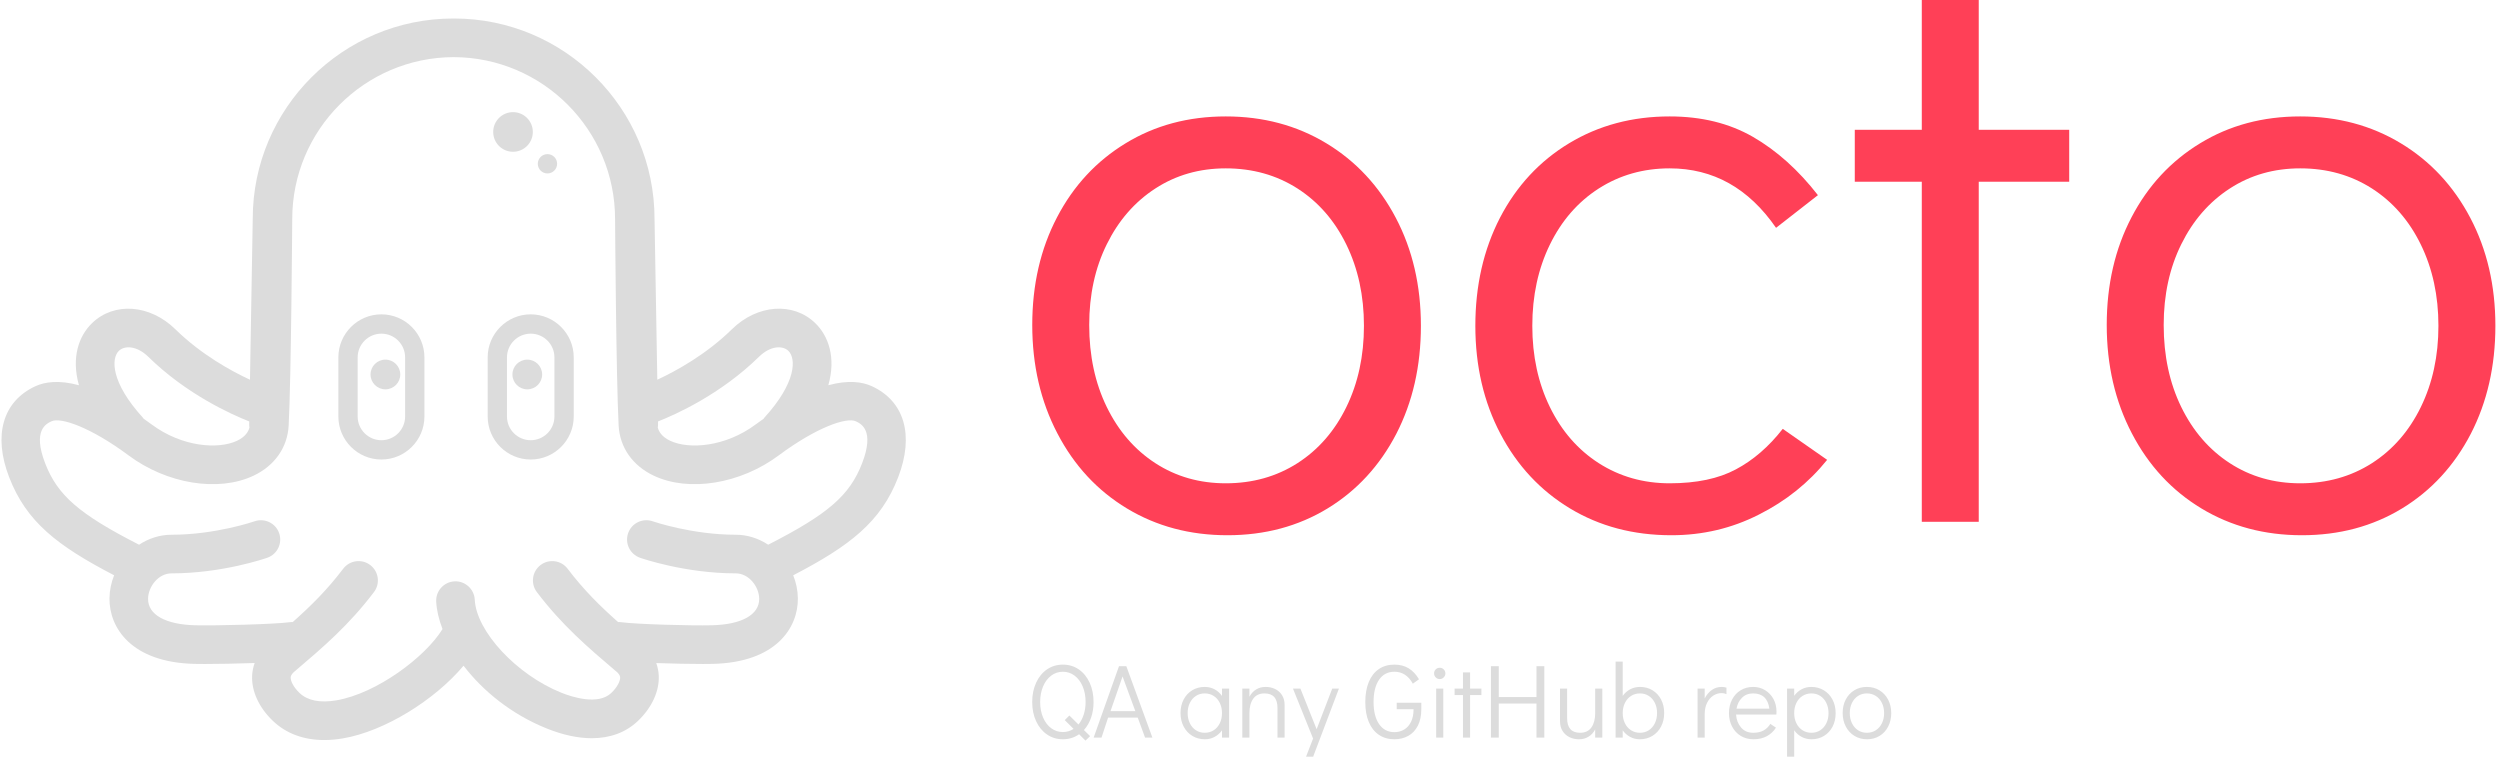 <svg xmlns="http://www.w3.org/2000/svg" version="1.1" xmlns:xlink="http://www.w3.org/1999/xlink" xmlns:svgjs="http://svgjs.dev/svgjs" width="1500" height="454" viewBox="0 0 1500 454"><g transform="matrix(1,0,0,1,-0.909,0.559)"><svg viewBox="0 0 396 120" data-background-color="#282634" preserveAspectRatio="xMidYMid meet" height="454" width="1500" xmlns="http://www.w3.org/2000/svg" xmlns:xlink="http://www.w3.org/1999/xlink"><g id="tight-bounds" transform="matrix(1,0,0,1,0.24,-0.148)"><svg viewBox="0 0 395.52 120.296" height="120.296" width="395.52"><g><svg viewBox="0 0 674.104 205.026" height="120.296" width="395.52"><g transform="matrix(1,0,0,1,278.584,0)"><svg viewBox="0 0 395.52 205.026" height="205.026" width="395.52"><g id="textblocktransform"><svg viewBox="0 0 395.52 205.026" height="205.026" width="395.52" id="textblock"><g><svg viewBox="0 0 395.52 144.669" height="144.669" width="395.52"><g transform="matrix(1,0,0,1,0,0)"><svg width="395.52" viewBox="1.7 -31.15 87.34 31.95" height="144.669" data-palette-color="#ff4057"><path d="M13.35 0.8Q10 0.8 7.35-0.8 4.7-2.4 3.2-5.28 1.7-8.15 1.7-11.75L1.7-11.75Q1.7-15.35 3.18-18.18 4.65-21 7.28-22.6 9.9-24.2 13.25-24.2L13.25-24.2Q16.6-24.2 19.25-22.6 21.9-21 23.4-18.15 24.9-15.3 24.9-11.7L24.9-11.7Q24.9-8.1 23.43-5.25 21.95-2.4 19.33-0.8 16.7 0.8 13.35 0.8L13.35 0.8ZM13.25-2.3Q15.65-2.3 17.53-3.5 19.4-4.7 20.45-6.85 21.5-9 21.5-11.7L21.5-11.7Q21.5-14.4 20.45-16.55 19.4-18.7 17.53-19.9 15.65-21.1 13.25-21.1L13.25-21.1Q10.9-21.1 9.05-19.9 7.2-18.7 6.15-16.57 5.1-14.45 5.1-11.75L5.1-11.75Q5.1-9 6.15-6.85 7.2-4.7 9.05-3.5 10.9-2.3 13.25-2.3L13.25-2.3ZM39.85 0.8Q36.45 0.8 33.8-0.8 31.15-2.4 29.65-5.25 28.15-8.1 28.15-11.7L28.15-11.7Q28.15-15.3 29.62-18.15 31.1-21 33.75-22.6 36.4-24.2 39.75-24.2L39.75-24.2Q42.6-24.2 44.72-22.98 46.85-21.75 48.6-19.5L48.6-19.5 46.1-17.55Q43.65-21.1 39.75-21.1L39.75-21.1Q37.4-21.1 35.52-19.9 33.65-18.7 32.6-16.55 31.55-14.4 31.55-11.7L31.55-11.7Q31.55-9 32.6-6.85 33.65-4.7 35.52-3.5 37.4-2.3 39.75-2.3L39.75-2.3Q42.15-2.3 43.7-3.13 45.25-3.95 46.5-5.55L46.5-5.55 49.15-3.7Q47.5-1.65 45.07-0.43 42.65 0.8 39.85 0.8L39.85 0.8ZM58.2 0L54.8 0 54.8-20.3 50.8-20.3 50.8-23.4 54.8-23.4 54.8-31.15 58.2-31.15 58.2-23.4 63.6-23.4 63.6-20.3 58.2-20.3 58.2 0ZM77.49 0.8Q74.14 0.8 71.49-0.8 68.84-2.4 67.34-5.28 65.84-8.15 65.84-11.75L65.84-11.75Q65.84-15.35 67.32-18.18 68.79-21 71.42-22.6 74.04-24.2 77.39-24.2L77.39-24.2Q80.74-24.2 83.39-22.6 86.04-21 87.54-18.15 89.04-15.3 89.04-11.7L89.04-11.7Q89.04-8.1 87.57-5.25 86.09-2.4 83.47-0.8 80.84 0.8 77.49 0.8L77.49 0.8ZM77.39-2.3Q79.79-2.3 81.67-3.5 83.54-4.7 84.59-6.85 85.64-9 85.64-11.7L85.64-11.7Q85.64-14.4 84.59-16.55 83.54-18.7 81.67-19.9 79.79-21.1 77.39-21.1L77.39-21.1Q75.04-21.1 73.19-19.9 71.34-18.7 70.29-16.57 69.24-14.45 69.24-11.75L69.24-11.75Q69.24-9 70.29-6.85 71.34-4.7 73.19-3.5 75.04-2.3 77.39-2.3L77.39-2.3Z" opacity="1" transform="matrix(1,0,0,1,0,0)" fill="#ff4057" class="wordmark-text-0" data-fill-palette-color="primary" id="text-0"></path></svg></g></svg></g><g transform="matrix(1,0,0,1,0,178.822)"><svg viewBox="0 0 232.21 26.204" height="26.204" width="232.21"><g transform="matrix(1,0,0,1,0,0)"><svg width="232.21" viewBox="2.75 -36.3 410.26 46.3" height="26.204" data-palette-color="#dcdcdc"><path d="M32.05-16.95Q32.05-12.9 30.85-9.47 29.65-6.05 27.45-3.6L27.45-3.6 30.4-0.7 28.2 1.45 25.15-1.6Q21.75 0.8 17.4 0.8L17.4 0.8Q13.15 0.8 9.83-1.48 6.5-3.75 4.63-7.8 2.75-11.85 2.75-17L2.75-17Q2.75-22.15 4.63-26.23 6.5-30.3 9.83-32.58 13.15-34.85 17.4-34.85L17.4-34.85Q21.65-34.85 24.98-32.58 28.3-30.3 30.18-26.23 32.05-22.15 32.05-16.95L32.05-16.95ZM17.4-2.65Q20.15-2.65 22.5-4.15L22.5-4.15 18.3-8.35 20.5-10.55 24.85-6.25Q26.45-8.2 27.35-10.98 28.25-13.75 28.25-17L28.25-17Q28.25-21.15 26.85-24.45 25.45-27.75 22.98-29.6 20.5-31.45 17.4-31.45L17.4-31.45Q14.3-31.45 11.83-29.6 9.35-27.75 7.95-24.45 6.55-21.15 6.55-17L6.55-17Q6.55-12.85 7.95-9.58 9.35-6.3 11.83-4.48 14.3-2.65 17.4-2.65L17.4-2.65ZM60.15 0L56.65 0 53.15-9.55 39-9.55 35.85 0 32.1 0 44.2-34.1 47.7-34.1 60.15 0ZM45.9-29.2L40.15-12.65 52-12.65 45.9-29.2ZM93.39-23.4L96.79-23.4 96.79 0 93.39 0 93.39-3.45Q91.94-1.45 89.84-0.33 87.74 0.8 85.24 0.8L85.24 0.8Q81.89 0.8 79.24-0.8 76.59-2.4 75.09-5.25 73.59-8.1 73.59-11.75L73.59-11.75Q73.59-15.35 75.07-18.18 76.54-21 79.17-22.6 81.79-24.2 85.14-24.2L85.14-24.2Q87.69-24.2 89.82-23.08 91.94-21.95 93.39-19.9L93.39-19.9 93.39-23.4ZM85.14-2.3Q87.54-2.3 89.42-3.5 91.29-4.7 92.34-6.85 93.39-9 93.39-11.7L93.39-11.7Q93.39-14.4 92.34-16.55 91.29-18.7 89.42-19.9 87.54-21.1 85.14-21.1L85.14-21.1Q82.79-21.1 80.94-19.9 79.09-18.7 78.04-16.57 76.99-14.45 76.99-11.75L76.99-11.75Q76.99-9 78.04-6.85 79.09-4.7 80.94-3.5 82.79-2.3 85.14-2.3L85.14-2.3ZM114.24-24.2Q116.69-24.2 118.77-23.2 120.84-22.2 122.07-20.25 123.29-18.3 123.29-15.65L123.29-15.65 123.29 0 119.89 0 119.89-14.15Q119.89-21.1 113.69-21.1L113.69-21.1Q110.09-21.1 108.29-18.55 106.49-16 106.49-11.7L106.49-11.7 106.49 0 103.09 0 103.09-23.4 106.49-23.4 106.49-19.5Q107.69-21.75 109.67-22.98 111.64-24.2 114.24-24.2L114.24-24.2ZM138.59-4L146.04-23.4 149.24-23.4 136.59 10 133.19 10 136.89 0.45 127.29-23.4 130.84-23.4 138.59-4ZM175.73 0.8Q171.43 0.8 168.31-1.33 165.18-3.45 163.51-7.43 161.83-11.4 161.83-16.95L161.83-16.95Q161.83-22.55 163.51-26.58 165.18-30.6 168.31-32.73 171.43-34.85 175.73-34.85L175.73-34.85Q179.68-34.85 182.56-33.08 185.43-31.3 187.48-27.85L187.48-27.85 184.53-25.75Q181.38-31.45 175.73-31.45L175.73-31.45Q171.03-31.45 168.41-27.63 165.78-23.8 165.78-17L165.78-17Q165.78-10.25 168.43-6.43 171.08-2.6 175.73-2.6L175.73-2.6Q178.33-2.6 180.41-3.85 182.48-5.1 183.68-7.55 184.88-10 184.88-13.55L184.88-13.55 176.83-13.55 176.83-16.65 188.58-16.65 188.58-13.55Q188.58-8.9 186.93-5.68 185.28-2.45 182.36-0.83 179.43 0.8 175.73 0.8L175.73 0.8ZM199.08 0L195.68 0 195.68-23.4 199.08-23.4 199.08 0ZM197.38-27.95Q196.23-27.95 195.46-28.75 194.68-29.55 194.68-30.7L194.68-30.7Q194.68-31.8 195.46-32.58 196.23-33.35 197.38-33.35L197.38-33.35Q198.48-33.35 199.28-32.58 200.08-31.8 200.08-30.65L200.08-30.65Q200.08-29.55 199.28-28.75 198.48-27.95 197.38-27.95L197.38-27.95ZM211.88 0L208.48 0 208.48-20.3 204.48-20.3 204.48-23.4 208.48-23.4 208.48-31.15 211.88-31.15 211.88-23.4 217.28-23.4 217.28-20.3 211.88-20.3 211.88 0ZM225.58 0L221.83 0 221.83-34.1 225.58-34.1 225.58-19.35 243.58-19.35 243.58-34.1 247.33-34.1 247.33 0 243.58 0 243.58-16.25 225.58-16.25 225.58 0ZM271.62-23.4L275.02-23.4 275.02 0 271.62 0 271.62-3.9Q270.42-1.65 268.45-0.43 266.47 0.8 263.87 0.8L263.87 0.8Q261.42 0.8 259.35-0.2 257.27-1.2 256.05-3.15 254.82-5.1 254.82-7.75L254.82-7.75 254.82-23.4 258.22-23.4 258.22-9.25Q258.22-2.3 264.42-2.3L264.42-2.3Q268.02-2.3 269.82-4.85 271.62-7.4 271.62-11.7L271.62-11.7 271.62-23.4ZM293.02-24.2Q296.37-24.2 299-22.6 301.62-21 303.1-18.18 304.57-15.35 304.57-11.75L304.57-11.75Q304.57-8.1 303.07-5.25 301.57-2.4 298.92-0.8 296.27 0.8 292.92 0.8L292.92 0.8Q290.42 0.8 288.32-0.33 286.22-1.45 284.77-3.45L284.77-3.45 284.77 0 281.37 0 281.37-36.3 284.77-36.3 284.77-19.9Q286.22-21.95 288.35-23.08 290.47-24.2 293.02-24.2L293.02-24.2ZM293.02-2.3Q295.37-2.3 297.22-3.5 299.07-4.7 300.12-6.85 301.17-9 301.17-11.75L301.17-11.75Q301.17-14.45 300.12-16.57 299.07-18.7 297.22-19.9 295.37-21.1 293.02-21.1L293.02-21.1Q290.62-21.1 288.75-19.9 286.87-18.7 285.82-16.55 284.77-14.4 284.77-11.7L284.77-11.7Q284.77-9 285.82-6.85 286.87-4.7 288.75-3.5 290.62-2.3 293.02-2.3L293.02-2.3ZM332.02-24.2Q333.22-24.2 334.32-23.85L334.32-23.85 334.32-20.75Q333.27-21.25 332.02-21.25L332.02-21.25Q329.87-21.25 328.02-20.05 326.17-18.85 325.04-16.57 323.92-14.3 323.92-11.2L323.92-11.2 323.92 0 320.52 0 320.52-23.4 323.92-23.4 323.92-18.7Q325.27-21.3 327.34-22.75 329.42-24.2 332.02-24.2L332.02-24.2ZM347.06-24.2Q350.21-24.2 352.76-22.65 355.31-21.1 356.76-18.43 358.21-15.75 358.21-12.45L358.21-12.45Q358.21-11.5 358.16-11L358.16-11 338.91-11Q339.11-7.4 341.26-4.85 343.41-2.3 347.11-2.3L347.11-2.3Q350.11-2.3 352.09-3.43 354.06-4.55 355.26-6.55L355.26-6.55 357.96-4.75Q356.31-2.15 353.61-0.68 350.91 0.8 347.21 0.8L347.21 0.8Q343.81 0.8 341.16-0.8 338.51-2.4 337.01-5.25 335.51-8.1 335.51-11.7L335.51-11.7Q335.51-15.3 336.99-18.15 338.46-21 341.09-22.6 343.71-24.2 347.06-24.2L347.06-24.2ZM339.11-13.8L354.81-13.8Q354.31-17.45 352.36-19.28 350.41-21.1 347.06-21.1L347.06-21.1Q343.81-21.1 341.74-19.03 339.66-16.95 339.11-13.8L339.11-13.8ZM374.81-24.2Q378.16-24.2 380.81-22.6 383.46-21 384.96-18.15 386.46-15.3 386.46-11.65L386.46-11.65Q386.46-8.05 384.99-5.23 383.51-2.4 380.89-0.8 378.26 0.8 374.91 0.8L374.91 0.8Q372.36 0.8 370.24-0.33 368.11-1.45 366.66-3.5L366.66-3.5 366.66 10 363.26 10 363.26-23.4 366.66-23.4 366.66-19.95Q368.11-21.95 370.21-23.08 372.31-24.2 374.81-24.2L374.81-24.2ZM374.91-2.3Q377.26-2.3 379.11-3.5 380.96-4.7 382.01-6.83 383.06-8.95 383.06-11.65L383.06-11.65Q383.06-14.4 382.01-16.55 380.96-18.7 379.11-19.9 377.26-21.1 374.91-21.1L374.91-21.1Q372.51-21.1 370.64-19.9 368.76-18.7 367.71-16.55 366.66-14.4 366.66-11.7L366.66-11.7Q366.66-9 367.71-6.85 368.76-4.7 370.64-3.5 372.51-2.3 374.91-2.3L374.91-2.3ZM401.46 0.8Q398.11 0.8 395.46-0.8 392.81-2.4 391.31-5.28 389.81-8.15 389.81-11.75L389.81-11.75Q389.81-15.35 391.28-18.18 392.76-21 395.38-22.6 398.01-24.2 401.36-24.2L401.36-24.2Q404.71-24.2 407.36-22.6 410.01-21 411.51-18.15 413.01-15.3 413.01-11.7L413.01-11.7Q413.01-8.1 411.53-5.25 410.06-2.4 407.43-0.8 404.81 0.8 401.46 0.8L401.46 0.8ZM401.36-2.3Q403.76-2.3 405.63-3.5 407.51-4.7 408.56-6.85 409.61-9 409.61-11.7L409.61-11.7Q409.61-14.4 408.56-16.55 407.51-18.7 405.63-19.9 403.76-21.1 401.36-21.1L401.36-21.1Q399.01-21.1 397.16-19.9 395.31-18.7 394.26-16.57 393.21-14.45 393.21-11.75L393.21-11.75Q393.21-9 394.26-6.85 395.31-4.7 397.16-3.5 399.01-2.3 401.36-2.3L401.36-2.3Z" opacity="1" transform="matrix(1,0,0,1,0,0)" fill="#dcdcdc" class="slogan-text-1" data-fill-palette-color="secondary" id="text-1"></path></svg></g></svg></g></svg></g></svg></g><g transform="matrix(1,0,0,1,0,5)"><svg viewBox="0 0 244.431 195.025" height="195.025" width="244.431"><g><svg xmlns="http://www.w3.org/2000/svg" xmlns:xlink="http://www.w3.org/1999/xlink" version="1.1" x="0" y="0" viewBox="13.463 21.138 73.027 58.266" enable-background="new 0 0 100 100" xml:space="preserve" height="195.025" width="244.431" class="icon-icon-0" data-fill-palette-color="accent" id="icon-0"><g fill="#dcdcdc" data-fill-palette-color="accent"><path fill="#dcdcdc" d="M83.755 50.834c-0.767-0.354-1.901-0.523-3.522-0.081 0.634-2.24 0.009-3.988-1.062-5.021-1.785-1.722-4.676-1.507-6.722 0.498-2.083 2.043-4.499 3.367-6.027 4.077l-0.224-12.98c0-8.926-7.262-16.189-16.188-16.189-0.011 0-0.023 0.001-0.035 0.001-0.011 0-0.024-0.001-0.035-0.001-8.926 0-16.188 7.263-16.188 16.162l-0.224 13.008c-1.528-0.71-3.944-2.036-6.027-4.077-2.046-2.005-4.936-2.22-6.721-0.498-1.071 1.033-1.696 2.781-1.062 5.021-1.623-0.442-2.758-0.273-3.523 0.081-2.629 1.215-3.42 3.96-2.115 7.341 1.392 3.609 3.892 5.541 8.478 7.924-0.232 0.582-0.368 1.208-0.375 1.859-0.027 2.37 1.756 5.179 6.87 5.296 0.225 0.006 0.508 0.008 0.833 0.008 1.071 0 2.601-0.028 4.019-0.078-0.132 0.371-0.189 0.723-0.203 1.02-0.058 1.252 0.556 2.586 1.684 3.659 1.068 1.018 2.481 1.54 4.141 1.54 0.484 0 0.989-0.045 1.513-0.134 3.362-0.574 7.408-3.095 9.736-5.868 1.551 2.025 3.855 3.924 6.741 5.079 1.296 0.518 2.512 0.776 3.612 0.776 1.483 0 2.754-0.467 3.726-1.394 1.127-1.073 1.741-2.407 1.684-3.659-0.014-0.295-0.07-0.645-0.202-1.016 1.335 0.048 2.754 0.074 3.762 0.074 0.312 0 0.584-0.002 0.803-0.008 5.115-0.117 6.896-2.926 6.87-5.296-0.008-0.651-0.144-1.277-0.376-1.857 4.588-2.385 7.086-4.316 8.479-7.926C87.175 54.794 86.385 52.049 83.755 50.834zM74.631 48.457c0.925-0.907 1.915-0.926 2.374-0.481 0.639 0.615 0.65 2.556-1.928 5.385-0.027 0.029-0.048 0.067-0.073 0.099-0.213 0.15-0.422 0.297-0.643 0.462-2.44 1.815-5.372 2.032-6.892 1.319-0.7-0.329-0.929-0.762-1.009-1.072 0.014-0.089 0.023-0.18 0.022-0.272l-0.004-0.22C67.889 53.123 71.528 51.499 74.631 48.457zM24.87 53.36c-2.578-2.829-2.565-4.77-1.927-5.385 0.46-0.444 1.449-0.426 2.374 0.481 3.105 3.044 6.744 4.667 8.152 5.221l-0.004 0.218c-0.002 0.095 0.008 0.186 0.022 0.274-0.081 0.312-0.311 0.741-1.008 1.07-1.521 0.715-4.453 0.496-6.891-1.32-0.221-0.164-0.433-0.312-0.646-0.463C24.917 53.426 24.897 53.39 24.87 53.36zM82.961 57.053c-0.999 2.586-2.731 4.102-7.585 6.578-0.77-0.506-1.668-0.805-2.618-0.805-3.541 0-6.658-1.068-6.706-1.085-0.812-0.284-1.7 0.144-1.984 0.955-0.286 0.812 0.141 1.701 0.953 1.987 0.146 0.052 3.637 1.262 7.737 1.262 1.068 0 1.881 1.081 1.893 2.049 0.014 1.289-1.415 2.087-3.824 2.143-1.639 0.041-6.04-0.076-7.321-0.248-0.084-0.012-0.166-0.012-0.248-0.01-1.439-1.276-2.769-2.58-4.078-4.308-0.521-0.686-1.497-0.819-2.184-0.299-0.686 0.521-0.82 1.499-0.3 2.185 2.037 2.686 4.12 4.462 6.328 6.341 0.014 0.014 0.029 0.024 0.046 0.036 0.34 0.271 0.348 0.455 0.351 0.514 0.013 0.271-0.204 0.768-0.719 1.258-1.062 1.011-3.172 0.323-4.028-0.022-3.604-1.443-6.871-4.952-6.993-7.512-0.042-0.859-0.781-1.524-1.631-1.481-0.86 0.04-1.525 0.771-1.483 1.631 0.033 0.69 0.211 1.444 0.51 2.221-1.386 2.256-5.307 5.197-8.564 5.755-1.328 0.225-2.33 0.026-2.979-0.591-0.514-0.49-0.731-0.986-0.719-1.258 0.003-0.059 0.012-0.243 0.352-0.514 0.015-0.012 0.029-0.022 0.044-0.036 2.206-1.878 4.289-3.651 6.329-6.341 0.521-0.686 0.387-1.663-0.3-2.185-0.686-0.521-1.663-0.387-2.184 0.299-1.31 1.728-2.639 3.031-4.078 4.308-0.082-0.002-0.164-0.002-0.249 0.01-1.233 0.167-5.936 0.287-7.606 0.248-2.41-0.056-3.839-0.854-3.824-2.143 0.011-0.968 0.823-2.049 1.893-2.049 4.1 0 7.59-1.21 7.737-1.262 0.812-0.286 1.238-1.172 0.955-1.985-0.284-0.812-1.173-1.239-1.987-0.957-0.031 0.012-3.155 1.085-6.705 1.085-0.951 0-1.85 0.299-2.619 0.805-4.853-2.477-6.587-3.992-7.585-6.578-1.032-2.673 0.093-3.192 0.515-3.39 0.752-0.348 3.19 0.5 6.225 2.757 3.092 2.303 7.238 2.978 10.079 1.642 1.717-0.808 2.754-2.286 2.846-4.057 0.202-3.88 0.284-16.148 0.289-16.679 0-7.196 5.843-13.05 13.034-13.069 7.191 0.02 13.036 5.873 13.036 13.08 0.003 0.52 0.086 12.789 0.287 16.668 0.093 1.771 1.129 3.249 2.846 4.057 2.842 1.336 6.986 0.661 10.079-1.642 3.034-2.257 5.472-3.104 6.225-2.757C82.87 53.86 83.993 54.38 82.961 57.053z" data-fill-palette-color="accent"></path><path fill="#dcdcdc" d="M44.141 45.028c-1.916 0-3.474 1.56-3.474 3.475v4.775c0 1.915 1.558 3.474 3.474 3.474s3.475-1.559 3.475-3.474v-4.775C47.616 46.588 46.057 45.028 44.141 45.028zM46.057 53.278c0 1.058-0.859 1.915-1.916 1.915-1.056 0-1.916-0.857-1.916-1.915v-4.775c0-1.055 0.86-1.915 1.916-1.915 1.057 0 1.916 0.86 1.916 1.915V53.278z" data-fill-palette-color="accent"></path><path fill="#dcdcdc" d="M56.199 45.028c-1.917 0-3.475 1.56-3.475 3.475v4.775c0 1.915 1.558 3.474 3.475 3.474 1.915 0 3.474-1.559 3.474-3.474v-4.775C59.673 46.588 58.114 45.028 56.199 45.028zM58.114 53.278c0 1.058-0.859 1.915-1.915 1.915-1.057 0-1.917-0.857-1.917-1.915v-4.775c0-1.055 0.86-1.915 1.917-1.915 1.056 0 1.915 0.86 1.915 1.915V53.278z" data-fill-palette-color="accent"></path><circle fill="#dcdcdc" cx="44.465" cy="49.885" r="1.2" data-fill-palette-color="accent"></circle><circle fill="#dcdcdc" cx="55.923" cy="49.885" r="1.2" data-fill-palette-color="accent"></circle><circle fill="#dcdcdc" cx="54.77" cy="30.3" r="1.6" data-fill-palette-color="accent"></circle><circle fill="#dcdcdc" cx="57.551" cy="32.87" r="0.78" data-fill-palette-color="accent"></circle></g></svg></g></svg></g></svg></g><defs></defs></svg><rect width="395.52" height="120.296" fill="none" stroke="none" visibility="hidden"></rect></g></svg></g></svg>